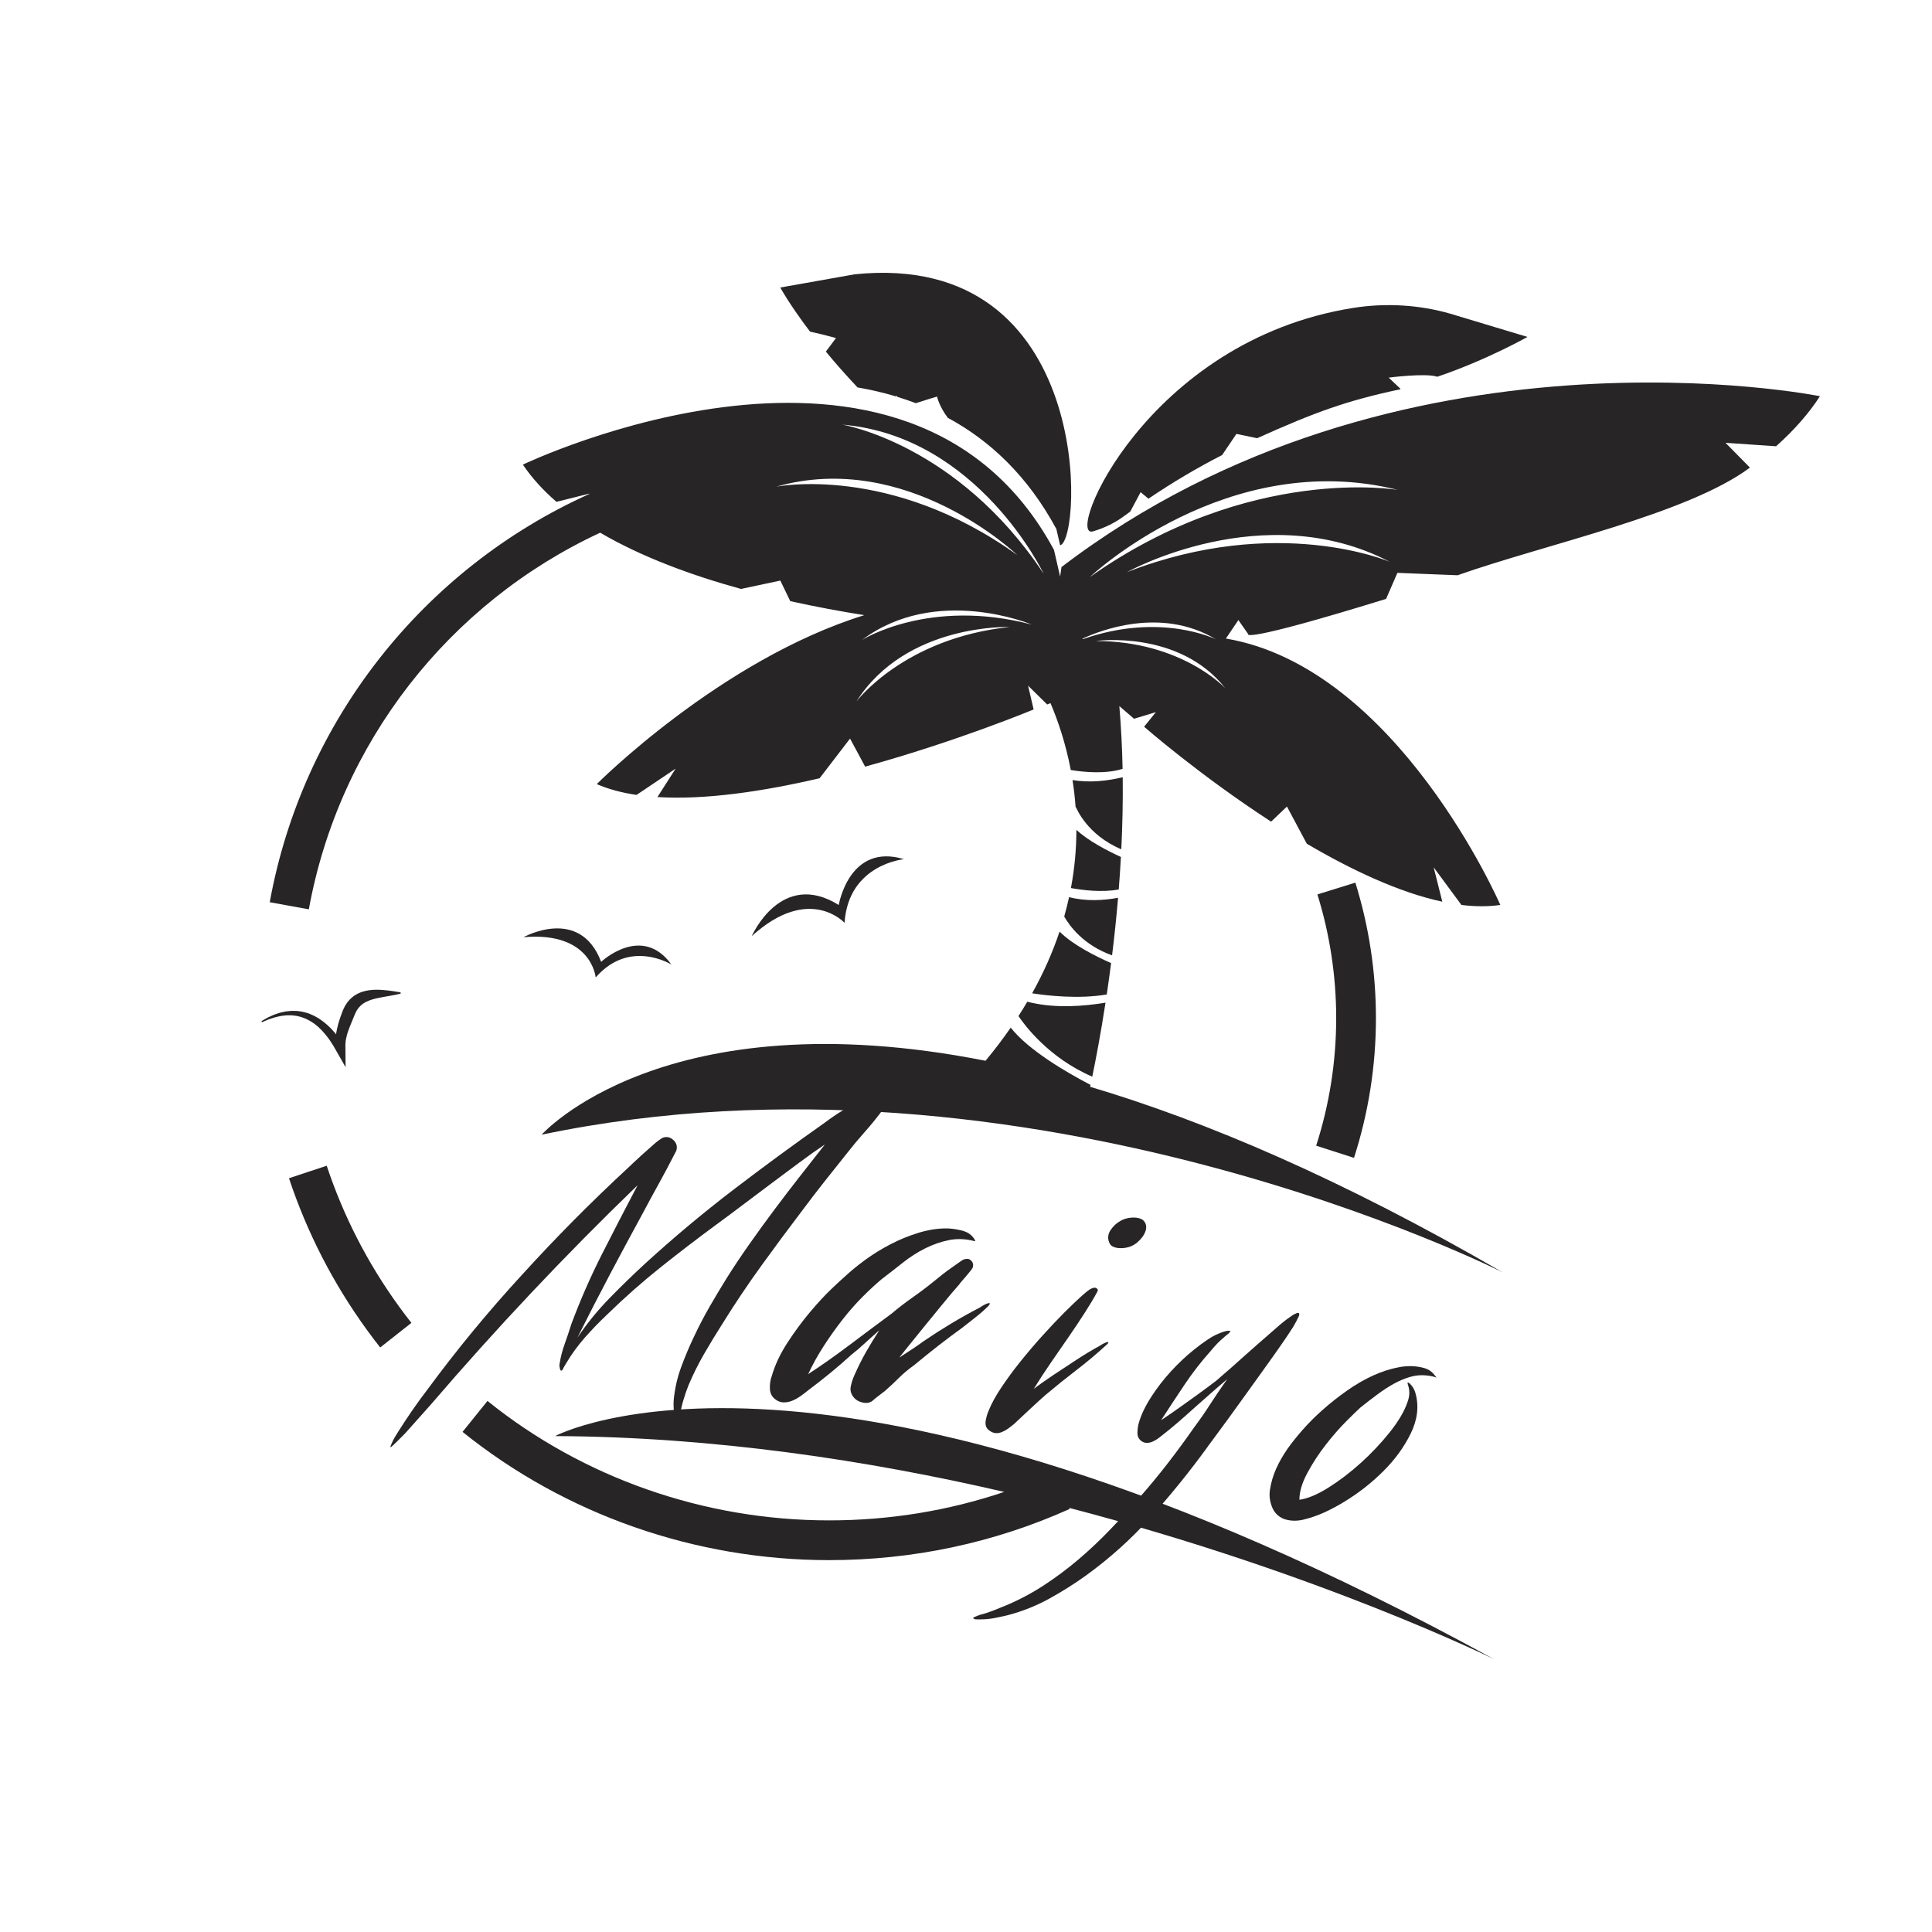 <?xml version="1.0" encoding="utf-8"?>
<!-- Generator: Adobe Illustrator 16.0.0, SVG Export Plug-In . SVG Version: 6.00 Build 0)  -->
<!DOCTYPE svg PUBLIC "-//W3C//DTD SVG 1.1//EN" "http://www.w3.org/Graphics/SVG/1.1/DTD/svg11.dtd">
<svg version="1.1" id="Слой_1" xmlns="http://www.w3.org/2000/svg" xmlns:xlink="http://www.w3.org/1999/xlink" x="0px" y="0px"
	 width="1122px" height="1122px" viewBox="0 0 1122 1122" enable-background="new 0 0 1122 1122" xml:space="preserve">
<g>
	<path fill="#272525" d="M151.845,593.019l3.002-1.716c0.487-0.304,1.022-0.542,1.559-0.785l1.607-0.738
		c1.063-0.537,2.199-0.841,3.315-1.234c1.107-0.429,2.278-0.641,3.443-0.9c1.157-0.313,2.357-0.374,3.557-0.504l0.901-0.09
		c0.301-0.022,0.604,0.003,0.906,0.003l1.82,0.039c0.612-0.016,1.212,0.091,1.816,0.18l1.816,0.271
		c1.191,0.263,2.372,0.614,3.552,0.966c1.12,0.484,2.297,0.893,3.376,1.471l1.608,0.893l0.807,0.45l0.753,0.52
		c0.986,0.712,2.049,1.356,2.942,2.176c0.92,0.791,1.896,1.543,2.721,2.424c0.845,0.862,1.74,1.696,2.492,2.631
		c0.763,0.928,1.612,1.806,2.3,2.78c0.707,0.964,1.464,1.904,2.129,2.896l1.98,2.982l-5.165,1.706l-0.173-1.96
		c-0.064-0.656-0.116-1.313-0.079-1.962l0.037-1.961c0.028-0.65,0.123-1.285,0.184-1.932c0.102-1.304,0.381-2.531,0.604-3.793
		c0.271-1.229,0.573-2.454,0.905-3.646c0.352-1.177,0.718-2.363,1.111-3.491c0.407-1.146,0.818-2.251,1.238-3.351l0.165-0.411
		l0.083-0.205l0.135-0.308l0.047-0.1l0.377-0.797l0.378-0.797l0.188-0.398l0.304-0.496c0.417-0.653,0.849-1.302,1.288-1.935
		l1.451-1.634c1.048-1.006,2.192-1.94,3.44-2.646c0.31-0.18,0.613-0.377,0.931-0.532l0.965-0.428
		c0.643-0.292,1.283-0.563,1.94-0.733c1.306-0.43,2.604-0.677,3.894-0.868l1.915-0.203l1.883-0.066
		c0.628-0.035,1.237,0.012,1.854,0.02c0.617,0.013,1.226,0.031,1.83,0.091c1.216,0.087,2.405,0.21,3.598,0.336
		c1.185,0.165,2.368,0.312,3.541,0.495c1.178,0.189,2.349,0.36,3.533,0.591l0.029,0.699c-2.335,0.624-4.699,1.013-7.025,1.436
		c-1.159,0.195-2.317,0.378-3.449,0.604c-1.142,0.198-2.25,0.438-3.343,0.676l-1.612,0.394l-1.549,0.456
		c-0.994,0.356-1.982,0.682-2.854,1.146c-0.221,0.112-0.456,0.2-0.666,0.318l-0.612,0.375l-0.61,0.363
		c-0.195,0.128-0.362,0.289-0.546,0.428c-0.76,0.522-1.367,1.188-1.961,1.85l-0.828,1.058c-0.19,0.358-0.39,0.704-0.602,1.041
		c-0.051,0.086-0.111,0.166-0.168,0.249l-0.185,0.399l-0.367,0.802l-0.367,0.801l-0.046,0.102l-0.023,0.05l-0.011,0.025
		c-0.082,0.188,0.104-0.243,0.083-0.194l-0.005,0.013l-0.08,0.205l-0.159,0.409l-1.321,3.219c-0.47,1.06-0.858,2.101-1.286,3.141
		c-0.411,1.037-0.781,2.067-1.13,3.104c-0.29,1.032-0.659,2.07-0.831,3.106c-0.099,0.518-0.237,1.04-0.311,1.559l-0.162,1.561
		c-0.078,0.522-0.072,1.041-0.057,1.559l0.014,1.562l0.093,10.921l-5.258-9.214l-1.649-2.891c-0.555-0.962-1.188-1.859-1.778-2.796
		c-0.574-0.953-1.286-1.779-1.925-2.678c-0.628-0.912-1.385-1.69-2.084-2.533c-0.681-0.867-1.483-1.587-2.246-2.365
		c-0.741-0.811-1.618-1.429-2.439-2.139l-0.627-0.519l-0.669-0.444l-1.342-0.9c-0.902-0.59-1.891-1.006-2.834-1.533
		c-0.993-0.395-1.993-0.806-3.019-1.142l-1.571-0.388c-0.525-0.133-1.052-0.283-1.595-0.316l-1.624-0.192
		c-0.271-0.025-0.543-0.078-0.816-0.084l-0.822,0.006c-1.097,0.017-2.208-0.045-3.306,0.147c-1.102,0.139-2.22,0.228-3.303,0.532
		c-1.086,0.271-2.21,0.459-3.255,0.861l-1.604,0.528c-0.537,0.173-1.078,0.343-1.604,0.592l-3.175,1.369L151.845,593.019z"/>
</g>
<g enable-background="new    ">
	<path fill="#272525" d="M511.864,638.208c0.729,1.216,1.062,2.522,1.002,3.918c-0.063,1.397-0.518,2.704-1.367,3.917
		c-3.038,4.009-6.257,7.926-9.657,11.752c-3.402,3.826-6.622,7.684-9.657,11.569c-4.373,5.467-8.746,10.964-13.118,16.489
		c-4.373,5.529-8.686,11.146-12.937,16.854c-8.139,10.689-16.156,21.499-24.05,32.432c-7.897,10.932-15.428,22.169-22.593,33.707
		c-3.644,5.711-7.168,11.51-10.567,17.4c-3.402,5.893-6.44,11.994-9.11,18.312c-1.093,2.792-2.067,5.616-2.915,8.472
		c-0.852,2.853-1.521,5.8-2.004,8.837c-0.123,0.242-0.182,0.849-0.182,1.822c0,0.971-0.182,1.518-0.547,1.64
		c-0.486,0.119-0.882-0.214-1.184-1.002c-0.305-0.792-0.518-1.307-0.638-1.549c-0.609-1.458-0.974-3.007-1.093-4.646
		c-0.123-1.64-0.123-3.311,0-5.01c0.606-6.56,2.033-12.908,4.282-19.04c2.246-6.133,4.766-12.117,7.562-17.947
		c2.792-5.95,5.799-11.721,9.019-17.31c3.217-5.585,6.528-11.114,9.93-16.58c3.886-6.194,8.199-12.663,12.937-19.404
		s9.625-13.482,14.667-20.225c5.039-6.741,10.081-13.329,15.123-19.769c5.039-6.437,9.807-12.51,14.303-18.22
		c-4.737,3.159-9.748,6.713-15.032,10.658c-5.284,3.949-10.659,7.957-16.125,12.025c-5.466,4.071-10.841,8.108-16.125,12.116
		c-5.284,4.009-10.175,7.652-14.667,10.933c-11.419,8.381-22.533,16.885-33.343,25.508c-10.813,8.626-21.258,17.855-31.338,27.694
		c-4.496,4.254-8.777,8.687-12.845,13.301c-4.071,4.618-7.684,9.597-10.841,14.94c-0.364,0.609-0.729,1.216-1.093,1.822
		c-0.364,0.609-0.669,1.216-0.911,1.822c-0.729,0.851-1.247,0.7-1.549-0.456c-0.305-1.152-0.396-2.032-0.273-2.642
		c0.606-4.009,1.608-7.954,3.006-11.843c1.395-3.887,2.702-7.772,3.917-11.661c5.221-13.967,11.143-27.481,17.765-40.54
		c6.619-13.056,13.511-26.388,20.68-39.993c-21.135,20.407-41.665,41.178-61.584,62.313c-19.923,21.135-39.418,42.817-58.487,65.046
		c-2.309,2.551-4.555,5.07-6.741,7.561c-2.187,2.488-4.436,5.011-6.742,7.562c-0.606,0.729-1.458,1.64-2.551,2.733
		c-1.093,1.093-2.155,2.155-3.188,3.188c-1.031,1.03-1.941,1.913-2.733,2.642c-0.789,0.729-1.244,1.094-1.367,1.094
		c-0.242,0-0.21-0.364,0.091-1.094c0.305-0.729,0.669-1.549,1.093-2.46c0.427-0.91,0.942-1.853,1.548-2.823
		c0.609-0.974,1.093-1.763,1.458-2.369c2.673-4.253,5.438-8.443,8.29-12.572c2.853-4.131,5.859-8.261,9.019-12.39
		c8.5-11.538,17.309-22.835,26.419-33.889c9.11-11.052,18.584-21.924,28.423-32.614c19.433-21.378,39.84-41.966,61.22-61.767
		c2.793-2.67,5.526-5.221,8.199-7.652c2.67-2.429,5.403-4.856,8.199-7.288c1.093-0.849,2.186-1.64,3.279-2.368
		c1.093-0.729,2.429-0.971,4.009-0.729c1.335,0.364,2.488,1.094,3.461,2.187c0.971,1.094,1.458,2.309,1.458,3.645
		c0,0.974-0.183,1.793-0.547,2.459c-0.364,0.67-0.729,1.367-1.093,2.096c-2.915,5.711-5.921,11.359-9.019,16.944
		c-3.097,5.589-6.226,11.359-9.383,17.31c-6.439,11.783-12.816,23.658-19.131,35.62c-6.317,11.966-12.512,24.022-18.584,36.167
		c5.466-8.136,11.661-15.76,18.584-22.866c6.923-7.105,14.029-13.998,21.317-20.68c16.398-14.94,33.252-29.03,50.561-42.271
		c17.309-13.238,35.011-26.237,53.112-38.991c3.521-2.671,7.288-5.222,11.296-7.652c4.008-2.429,7.834-5.039,11.479-7.835
		c1.213-0.729,2.488-1.153,3.826-1.275c1.093-0.242,2.246-0.119,3.462,0.364C510.161,636.144,511.135,636.995,511.864,638.208z"/>
</g>
<g enable-background="new    ">
	<path fill="#272525" d="M574.896,756.981c0,0.19-0.283,0.663-0.85,1.415c-2.264,2.265-4.718,4.436-7.357,6.51
		c-2.645,2.078-5.285,4.152-7.925,6.227c-8.681,6.227-18.021,13.492-28.019,21.793c-3.21,2.264-6.085,4.67-8.632,7.217
		c-2.547,2.547-5.333,5.143-8.349,7.783c-0.756,0.565-1.937,1.464-3.538,2.688c-1.605,1.229-2.596,2.029-2.972,2.405
		c-1.512,1.509-3.494,2.025-5.943,1.557c-2.455-0.473-4.343-1.557-5.661-3.255c-1.512-1.884-2.03-3.962-1.557-6.226
		c0.469-2.265,1.176-4.432,2.123-6.51c2.074-4.714,4.29-9.149,6.651-13.302c2.357-4.148,4.953-8.394,7.783-12.736
		c-2.83,2.454-5.567,4.908-8.208,7.358c-2.645,2.454-5.284,4.719-7.924,6.793c-4.153,3.776-8.305,7.358-12.453,10.755
		c-4.152,3.396-8.491,6.792-13.019,10.188c-1.132,0.946-2.503,1.981-4.104,3.113c-1.605,1.132-3.211,2.029-4.812,2.688
		c-1.605,0.659-3.255,0.99-4.953,0.99c-1.698,0-3.299-0.565-4.811-1.697c-2.074-1.509-3.158-3.582-3.255-6.227
		c-0.093-2.641,0.239-4.997,0.991-7.076c1.888-6.603,4.953-13.16,9.198-19.67c4.245-6.509,8.632-12.453,13.16-17.83
		c4.528-5.378,8.677-9.857,12.453-13.443c3.772-3.582,6.227-5.847,7.358-6.793c3.396-3.206,7.403-6.509,12.028-9.905
		c4.622-3.396,9.574-6.461,14.859-9.198c5.28-2.733,10.706-4.953,16.274-6.651c5.563-1.698,10.896-2.547,15.991-2.547
		c2.64,0,5.563,0.38,8.773,1.132c3.206,0.756,5.563,2.172,7.075,4.245c0.186,0.19,0.469,0.615,0.85,1.273
		c0.375,0.664,0.283,0.898-0.283,0.708c-5.094-1.317-10.003-1.508-14.717-0.566c-4.718,0.946-9.339,2.548-13.868,4.812
		c-4.528,2.265-8.871,5.051-13.019,8.35c-4.153,3.303-8.208,6.465-12.17,9.48c-3.396,2.831-7.076,6.227-11.038,10.189
		c-3.962,3.962-7.832,8.349-11.604,13.16c-3.776,4.812-7.407,9.906-10.896,15.283c-3.494,5.378-6.558,10.896-9.198,16.557
		c7.544-4.904,15.518-10.516,23.915-16.84c8.394-6.319,16.557-12.404,24.481-18.255c3.772-3.206,7.876-6.368,12.312-9.48
		c4.431-3.113,8.725-6.368,12.877-9.765c1.132-0.942,2.591-2.123,4.387-3.538c1.791-1.415,3.582-2.732,5.377-3.962
		c1.791-1.225,3.396-2.357,4.812-3.396c1.415-1.035,2.406-1.557,2.972-1.557c1.508-0.376,2.733-0.044,3.679,0.99
		c0.942,1.04,1.226,2.221,0.849,3.538c0,0.381-0.38,1.039-1.131,1.981c-0.757,0.946-1.605,1.981-2.548,3.113
		c-0.946,1.132-1.84,2.171-2.689,3.113c-0.849,0.946-1.371,1.605-1.557,1.98c-3.02,3.396-6.368,7.359-10.047,11.888
		s-7.266,8.915-10.755,13.16c-3.494,4.245-6.51,7.974-9.057,11.18c-2.547,3.21-4.201,5.284-4.953,6.227
		c1.698-1.133,4.007-2.641,6.934-4.528c2.923-1.885,5.236-3.489,6.934-4.812c5.28-3.582,10.658-7.027,16.132-10.331
		c5.47-3.299,11.13-6.46,16.981-9.48c0.375-0.376,1.317-0.942,2.83-1.698C573.574,756.796,574.515,756.605,574.896,756.981z"/>
</g>
<g enable-background="new    ">
	<path fill="#272525" d="M638.926,781.421c0.313-0.313,1.135-0.782,2.47-1.411c1.331-0.625,2.077-0.783,2.235-0.471
		c0,0.158,0,0.276,0,0.354c0,0.08-0.236,0.353-0.706,0.823c-5.804,5.333-11.726,10.313-17.761,14.938
		c-6.04,4.628-12.039,9.451-17.997,14.468c-2.511,2.198-5.608,5.021-9.292,8.469c-3.688,3.452-6.705,6.275-9.057,8.47
		c-0.941,0.786-2,1.609-3.176,2.47c-1.177,0.864-2.434,1.565-3.765,2.117c-1.334,0.548-2.665,0.742-3.999,0.588
		c-1.33-0.158-2.705-0.863-4.117-2.117c-1.253-1.253-1.684-2.978-1.293-5.175c0.393-2.195,0.98-4.154,1.764-5.882
		c1.57-3.918,3.999-8.351,7.293-13.291c3.293-4.94,7.017-9.998,11.174-15.174c4.154-5.175,8.469-10.233,12.939-15.173
		c4.469-4.94,8.663-9.37,12.585-13.292c3.919-3.918,7.292-7.135,10.116-9.645c2.822-2.508,4.705-3.919,5.646-4.235
		c1.095-0.47,1.959-0.547,2.587-0.234c0.313,0.157,0.589,0.393,0.824,0.705c0.234,0.316,0.195,0.787-0.117,1.412
		c-2.041,3.764-4.471,7.844-7.293,12.232c-2.823,4.393-5.881,8.979-9.175,13.762c-3.294,4.786-6.704,9.727-10.233,14.821
		c-3.529,5.098-6.939,10.313-10.233,15.644c1.411-1.096,3.294-2.47,5.646-4.117c2.354-1.646,4.234-2.94,5.646-3.881
		c4.547-2.978,9.017-5.918,13.409-8.822C629.434,786.872,634.062,784.09,638.926,781.421z M665.273,710.612
		c0.471,1.257,0.507,2.551,0.117,3.881c-0.393,1.335-1.021,2.588-1.882,3.765c-0.864,1.176-1.845,2.234-2.94,3.176
		c-1.1,0.94-2.198,1.646-3.293,2.117c-0.941,0.47-2.081,0.823-3.412,1.059c-1.334,0.235-2.628,0.315-3.881,0.235
		c-1.258-0.077-2.434-0.354-3.529-0.824c-1.099-0.47-1.882-1.33-2.352-2.587c-0.941-2.507-0.629-4.9,0.94-7.176
		c1.565-2.271,3.37-3.958,5.411-5.058c0.94-0.625,2.117-1.136,3.528-1.529c1.411-0.39,2.859-0.588,4.353-0.588
		c1.488,0,2.859,0.235,4.116,0.706C663.703,708.26,664.644,709.2,665.273,710.612z"/>
</g>
<g enable-background="new    ">
	<path fill="#272525" d="M749.9,772.259c-0.775,1.293-2.455,3.812-5.038,7.557c-2.585,3.748-5.686,8.138-9.3,13.175
		c-3.618,5.038-7.396,10.303-11.336,15.792c-3.941,5.491-7.623,10.593-11.043,15.307c-3.425,4.717-6.298,8.622-8.623,11.722
		c-2.324,3.101-3.554,4.777-3.682,5.038c-10.074,13.82-20.828,27.126-32.26,39.914s-24.123,24.22-38.073,34.295
		c-6.845,4.907-13.981,9.397-21.41,13.466c-7.427,4.069-15.273,7.199-23.542,9.397c-2.582,0.645-5.23,1.226-7.943,1.744
		c-2.713,0.515-5.426,0.774-8.139,0.774c-0.514,0-1.259,0-2.228,0s-1.647-0.193-2.034-0.581c-0.258-0.261,0.193-0.614,1.355-1.065
		c1.163-0.454,1.875-0.745,2.132-0.872c2.585-0.648,5.135-1.453,7.653-2.422c2.52-0.969,5.008-1.971,7.46-3.004
		c7.75-3.229,15.146-7.139,22.185-11.722c7.042-4.587,13.758-9.591,20.15-15.017c6.395-5.425,12.531-11.207,18.408-17.341
		c5.879-6.137,11.527-12.304,16.953-18.504c5.813-6.588,11.365-13.306,16.663-20.15c5.295-6.849,10.463-13.884,15.501-21.12
		c3.1-4.132,6.104-8.458,9.01-12.981c2.906-4.52,6.23-9.428,9.979-14.726c-3.361,2.843-6.686,5.716-9.979,8.622
		c-3.295,2.906-6.621,5.847-9.979,8.816c-2.844,2.585-5.686,5.104-8.525,7.557c-2.844,2.455-5.75,4.844-8.719,7.169
		c-0.775,0.647-1.682,1.356-2.713,2.131c-1.035,0.775-2.132,1.42-3.295,1.938c-1.162,0.515-2.324,0.775-3.486,0.775
		c-1.163,0-2.26-0.388-3.295-1.163c-1.42-1.162-2.131-2.646-2.131-4.456c0-1.808,0.193-3.551,0.581-5.231
		c0.775-2.84,1.811-5.586,3.101-8.234c1.289-2.646,2.775-5.262,4.456-7.848c3.357-5.165,7.136-10.042,11.335-14.628
		c4.195-4.584,8.622-8.75,13.271-12.498c2.713-2.194,5.523-4.263,8.43-6.2s6.036-3.421,9.396-4.456c0.127,0,0.418-0.063,0.872-0.194
		c0.451-0.127,0.902-0.193,1.356-0.193c0.451,0,0.805,0.033,1.065,0.097c0.257,0.066,0.194,0.291-0.194,0.679
		c-0.518,0.647-1.064,1.162-1.646,1.55c-0.581,0.388-1.195,0.905-1.84,1.55c-1.424,1.163-2.746,2.392-3.973,3.682
		c-1.229,1.293-2.422,2.649-3.584,4.068c-5.556,6.201-10.627,12.725-15.211,19.57c-4.586,6.848-9.139,13.757-13.659,20.731
		c1.938-1.289,3.842-2.582,5.716-3.875c1.871-1.29,3.711-2.582,5.521-3.875c3.615-2.583,7.17-5.135,10.657-7.653
		s6.909-5.068,10.269-7.653c0.388-0.388,1.42-1.29,3.101-2.713c1.677-1.42,3.647-3.13,5.909-5.135
		c2.259-2.001,4.681-4.166,7.266-6.49c2.583-2.325,5.102-4.554,7.557-6.685c2.453-2.132,4.715-4.1,6.781-5.91
		c2.065-1.808,3.615-3.163,4.65-4.068c0.258-0.258,0.775-0.709,1.551-1.356c0.775-0.646,1.646-1.356,2.615-2.132
		c0.969-0.774,1.938-1.483,2.906-2.131c0.969-0.646,1.711-1.163,2.229-1.55c0.258-0.128,0.872-0.418,1.841-0.872
		c0.969-0.451,1.517-0.291,1.647,0.484c0,0.647-0.194,1.292-0.582,1.938c-0.387,0.647-0.711,1.293-0.969,1.938
		c-0.518,0.905-1.002,1.777-1.453,2.615C751.093,770.484,750.545,771.356,749.9,772.259z"/>
</g>
<g enable-background="new    ">
	<path fill="#272525" d="M827.336,794.552c2.147,0.663,3.885,1.78,5.211,3.351c1.322,1.574,1.9,2.276,1.737,2.109
		c-0.497-0.163-1.202-0.372-2.109-0.62c-0.911-0.248-2.194-0.454-3.847-0.62c-3.145-0.33-6.289-0.039-9.431,0.868
		c-3.145,0.911-6.29,2.233-9.431,3.971c-3.145,1.737-6.328,3.808-9.555,6.204c-3.227,2.4-6.494,4.925-9.803,7.569
		c-1.488,1.326-4.219,3.971-8.189,7.941s-7.984,8.563-12.036,13.773c-4.056,5.212-7.612,10.672-10.671,16.38
		c-3.064,5.707-4.592,10.88-4.592,15.51c4.797-0.659,10.424-3.017,16.876-7.072c6.452-4.053,12.737-8.849,18.86-14.395
		c6.119-5.541,11.664-11.415,16.628-17.62c4.964-6.204,8.353-11.869,10.175-16.999c0.659-1.652,1.074-3.266,1.241-4.84
		c0.163-1.57,0-3.265-0.497-5.087c-0.333-0.993-0.496-1.57-0.496-1.737c0.163-0.659,0.869-0.287,2.109,1.116
		c1.241,1.408,2.109,3.103,2.605,5.088c1.986,7.445,1.032,15.139-2.854,23.08c-3.889,7.941-9.268,15.305-16.131,22.087
		c-6.867,6.786-14.395,12.657-22.584,17.62c-8.189,4.964-15.596,8.275-22.211,9.927c-4.467,1.322-8.686,1.322-12.656,0
		c-3.313-1.322-5.627-3.637-6.949-6.948c-1.322-3.308-1.737-6.615-1.24-9.927c0.658-4.301,1.861-8.396,3.598-12.285
		c1.737-3.885,3.928-7.731,6.576-11.54c2.315-3.308,5.213-6.948,8.687-10.919c3.475-3.971,7.402-7.899,11.788-11.788
		c4.382-3.886,9.098-7.608,14.146-11.168c5.045-3.556,10.132-6.491,15.262-8.81c5.127-2.315,10.214-3.929,15.263-4.84
		C817.862,793.024,822.701,793.229,827.336,794.552z"/>
</g>
<g id="Object">
	<g>
		<g>
			<path fill="#272525" d="M485.508,196.311l-5.902,7.869c5.264,6.381,11.383,13.377,18.406,20.817
				c7.497,1.285,14.934,2.997,22.251,5.196l0.637-0.354l0.103,0.583c3.646,1.114,7.26,2.356,10.838,3.722
				c4.968-1.657,12.344-3.839,12.344-3.839s1.058,5.381,6.229,12.327c24.545,13.246,46.482,33.843,63.073,64.6l2.17,9.437
				c12.782-2.643,20.526-171.625-119.205-157.38l-43.309,7.685c0,0,5.316,9.853,17.279,25.613
				C476.9,193.963,485.508,196.311,485.508,196.311z"/>
			<path fill="#272525" d="M634.748,308.589c0.036-0.012,0.072-0.021,0.108-0.032c6.748-1.981,12.942-5.095,18.236-9.047
				c1.098-0.82,2.196-1.632,3.299-2.438l6.019-11.242l4.558,3.792c14.047-9.559,28.383-17.973,42.801-25.379l8.267-12.255
				l12.034,2.494c33.927-15.242,52.146-21.855,83.107-28.403c0.068-0.154,0.063-0.139,0.131-0.293l-6.841-6.477
				c0,0,21.541-2.822,28.222-0.514c28.697-9.72,52.379-23.125,52.379-23.125l-44.716-13.463c-17.743-5.136-37.235-6.43-56.376-3.404
				C665.563,197.831,618.017,313.498,634.748,308.589z"/>
			<path fill="#272525" d="M651.197,493.218c0.664-13.621,0.979-27.652,0.811-41.853c-8.371,2.043-18.794,3.399-29.153,1.641
				c0.788,5.008,1.401,10.237,1.79,15.666c0.204,0.208,0.322,0.333,0.322,0.333S631.165,484.825,651.197,493.218z"/>
			<path fill="#272525" d="M599.407,576.859c7.907,1.229,26.809,3.531,43.334,0.672c0.862-5.796,1.712-11.885,2.527-18.23
				c-8.738-3.815-22.151-10.478-29.931-18.277C611.447,552.644,606.23,564.625,599.407,576.859z"/>
			<path fill="#272525" d="M618.047,532.25c2.936,5.232,10.953,16.549,27.785,22.566c1.303-10.552,2.495-21.757,3.481-33.436
				c-8.606,1.6-18.69,2.16-28.449-0.379C620.056,524.706,619.12,528.456,618.047,532.25z"/>
			<path fill="#272525" d="M649.705,516.565c0.486-6.181,0.91-12.486,1.262-18.889c-8.053-3.666-18.739-9.246-25.854-15.712
				c-0.011,10.665-0.955,21.964-3.177,33.768C628.713,516.97,639.86,518.357,649.705,516.565z"/>
			<path fill="#272525" d="M596.593,581.766c-1.625,2.754-3.333,5.52-5.125,8.297c3.357,5.021,17.469,24.271,42.858,35.199
				c2.139-10.368,4.945-25.123,7.693-42.961c-12.996,2.15-28.563,3.203-42.686,0.085
				C598.365,582.173,597.453,581.966,596.593,581.766z"/>
			<path fill="#272525" d="M217.149,777.81l0.95,1.276l0.019-0.023c0.892,1.163,1.782,2.33,2.683,3.473l18.125-14.286
				c-2.435-3.09-4.843-6.271-7.157-9.456v0.001c-18.188-25.033-32.331-52.558-42.035-81.808l-21.906,7.271
				c10.453,31.504,25.685,61.146,45.271,88.104l0.002-0.002l-0.002,0.003C214.422,774.184,215.778,776.004,217.149,777.81z"/>
			<path fill="#272525" d="M786.326,672.422c8.453-26.266,12.74-53.574,12.74-81.172c0-26.712-4.02-53.179-11.947-78.668
				l-22.039,6.854c7.237,23.267,10.906,47.43,10.906,71.813c0,25.193-3.912,50.125-11.63,74.102L786.326,672.422z"/>
			<path fill="#272525" d="M314.55,658.968c283.25-59.313,558.024,79.891,558.024,79.891
				c-93.019-53.967-172.355-87.751-239.49-107.704c0.078-0.361,0.156-0.724,0.236-1.102c-13.64-7.117-36.062-20.102-46.349-33.266
				c-4.407,6.371-9.271,12.792-14.63,19.251C385.403,579.119,314.55,658.968,314.55,658.968z"/>
			<path fill="#272525" d="M322.38,833.994c92.316,0.449,181.867,14.122,260.817,32.431c-32.559,10.966-66.66,16.532-101.758,16.532
				c-72.358,0-142.797-24.637-198.34-69.37l-14.478,17.974c59.63,48.027,135.21,74.477,212.817,74.477
				c48.783,0,95.8-9.996,139.748-29.713l-0.279-0.622c145.581,37.882,246.731,87.862,246.731,87.862
				C478.474,750.194,322.38,833.994,322.38,833.994z"/>
			<path fill="#272525" d="M436.595,543.638c33.302-30.25,53.799-7.777,53.799-7.777l0.095-0.155
				c2.349-33.823,34.498-36.742,34.498-36.742c-31.907-9.676-37.88,26.61-37.88,26.61
				C453.535,504.69,436.595,543.638,436.595,543.638z"/>
			<path fill="#272525" d="M349.117,558.59c-12.396-32.593-45.095-14.315-45.095-14.315c39.531-3.431,41.905,23.29,41.905,23.29
				l0.147-0.057c19.722-22.479,43.84-7.35,43.84-7.35C372.698,536.32,349.117,558.59,349.117,558.59z"/>
			<path fill="#272525" d="M616.446,329.33l-0.788,5.53l-3.568-15.519c-84.658-156.939-308.434-49.509-308.434-49.509
				c5.273,7.818,11.875,15.004,19.508,21.61l19.107-4.777l-0.159,0.271c-96.406,43.477-166.38,131.979-185.466,237.02l22.708,4.126
				c17.522-96.438,81.238-177.874,169.207-218.725c24.042,14.097,52.936,24.713,81.776,32.664l22.832-4.858l5.766,11.945
				c15.083,3.35,29.662,6.015,43.013,8.135c-83.471,25.861-155.386,98.123-155.386,98.123c6.844,2.979,14.625,5.021,23.105,6.277
				l22.702-15.258L381.8,462.89c28.041,1.744,61.745-3.362,94.193-10.935l17.665-23.033l8.769,16.294
				c53.582-14.753,97.848-33.202,97.848-33.202l-3.233-13.828l11.103,10.938l1.926-0.786c4.313,10.149,8.83,23.321,11.777,38.853
				c8.046,1.301,20.294,2.378,30.087-0.671c-0.238-12.1-0.844-24.3-1.886-36.456l8.543,7.349l12.679-3.839l-6.829,8.475
				c0,0,32.107,28.099,73.747,55.119l9.196-8.771l11.542,21.605c25.715,15.105,53.434,28.252,78.688,33.661l-5.017-19.961
				l16.123,21.849c7.905,0.963,15.483,1.026,22.582-0.007c0,0-59.748-137.873-159.379-154.715l7.262-10.736l5.701,8.163
				c0,0-5.078,5.852,80.069-20.448l6.586-15.122l34.941,1.394c50.354-17.839,133.627-35.481,169.771-62.522l-14.164-14.393
				l29.362,2.002c10.283-9.202,18.926-18.892,25.477-29.071C1056.927,230.094,811.474,180.439,616.446,329.33z M450.69,282.656
				c76.185-21.696,140.07,39.664,140.07,39.664C516.922,269.202,450.69,282.656,450.69,282.656z M497.355,407.392
				c28.848-45.497,89.048-43.271,89.048-43.271C524.882,370.585,497.355,407.392,497.355,407.392z M500.541,371.7
				c43.068-32.36,98.596-8.998,98.596-8.998C539.302,346.999,500.541,371.7,500.541,371.7z M489.117,246.605
				c78.935,6.636,117.004,86.618,117.004,86.618C555.827,257.433,489.117,246.605,489.117,246.605z M628.829,371.188l-0.234-0.264
				c9.606-4.504,45.547-18.913,77.519,0.357C706.112,371.283,674.195,355.281,628.829,371.188z M636.454,372.253
				c0,0,48.22-6.742,75.155,27.465C711.609,399.718,686.45,372.387,636.454,372.253z M654.531,332.235
				c0,0,79.246-44.177,152.542-5.971C807.073,326.264,742.145,298.23,654.531,332.235z M632.891,335.144
				c0,0,79.685-75.5,178.976-50.613C811.866,284.531,725.791,269.446,632.891,335.144z"/>
		</g>
	</g>
</g>
</svg>
